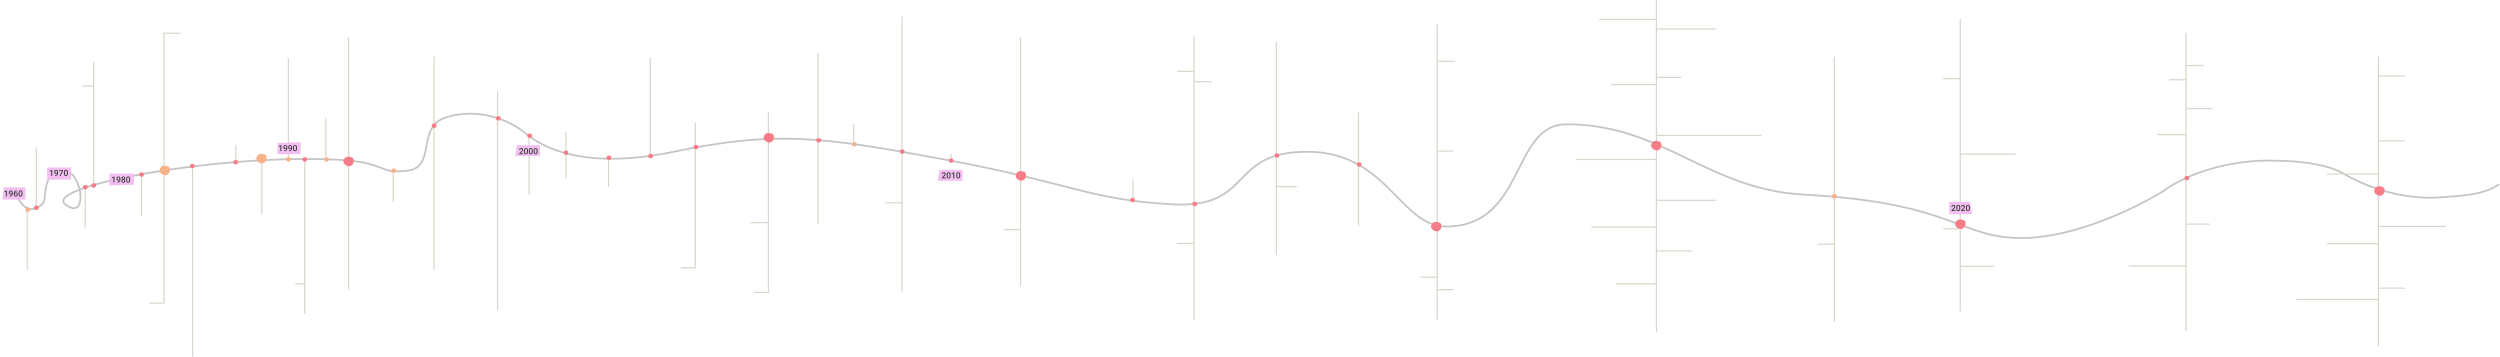 <svg width="4135" height="590" viewBox="0 0 4135 590" fill="none" xmlns="http://www.w3.org/2000/svg">
<path opacity="0.3" d="M4133.5 304.5C4110 323 4064.5 324 4048.5 325.5C4032.5 327 3959.5 335.769 3874 286C3847.2 270.4 3795.5 266.261 3773 266.142C3676.2 260.55 3603 296.929 3578.5 315.817C3538.17 341.135 3435.7 392.145 3348.5 393.636C3239.5 395.5 3236.5 335.573 2985.5 322.06C2822.05 313.259 2751.5 205.565 2590.5 205.565C2499.98 205.565 2523 374.715 2392 374.715C2315.5 374.715 2295 251.046 2162 251.046C2029 251.046 2075.5 345.824 1937.5 337.903C1799.5 329.981 1772 302.77 1564 264.094C1356 225.417 1282.5 216.098 1114 251.046C945.5 285.995 883.022 231.44 867.5 219.078C840 197.177 790.309 177.977 738.5 193.916C686.691 209.854 723.5 276.86 673 282.452C622.5 288.043 641.982 268.163 557 264.094C357.282 254.531 68.5 308.677 108.5 338.5C148.5 368.323 135.5 274.064 100.5 282.452C65.5 290.839 80.5 329.18 69 338.5C39.5 362.407 29.1 321.594 23.5 317.866" stroke="#403F3C" stroke-width="3"/>
<path d="M298 55H271.225V501.407H247" stroke="#D9D7CB" stroke-width="2"/>
<path d="M1150 202.302V442.748H1126" stroke="#D9D7CB" stroke-width="2"/>
<path d="M1271 185.527V483.754H1247" stroke="#D9D7CB" stroke-width="2"/>
<path d="M1353 87.672V370.521" stroke="#D9D7CB" stroke-width="2"/>
<path d="M718 93.729V446.475" stroke="#D9D7CB" stroke-width="2"/>
<path d="M1492 27.095V335.5M1492 483.5V335.5M1492 335.5H1464" stroke="#D9D7CB" stroke-width="2"/>
<path d="M823 151.045V513.111" stroke="#D9D7CB" stroke-width="2"/>
<path d="M318.5 274.199L318.5 590" stroke="#D9D7CB" stroke-width="2"/>
<path d="M45 346.781L45 446.5" stroke="#D9D7CB" stroke-width="2"/>
<line x1="60" y1="244" x2="60" y2="343.719" stroke="#D9D7CB" stroke-width="2"/>
<path d="M433 264.745L433 353.747" stroke="#D9D7CB" stroke-width="2"/>
<path d="M155 102.5L155 142.5M155 306L155 142.5M155 142.5L136 142.5" stroke="#D9D7CB" stroke-width="2"/>
<path d="M141 310L141 376.169" stroke="#D9D7CB" stroke-width="2"/>
<path d="M390 239.581L390 265.21" stroke="#D9D7CB" stroke-width="2"/>
<path d="M234 289L234 323.482L234 357.965" stroke="#D9D7CB" stroke-width="2"/>
<path d="M477 96.06L477 261.016" stroke="#D9D7CB" stroke-width="2"/>
<path d="M539 195.78L539 260.551" stroke="#D9D7CB" stroke-width="2"/>
<path d="M576.5 61.576L576.5 479.559" stroke="#D9D7CB" stroke-width="2"/>
<path d="M504 261.016L504 469.5M504 519L504 469.5M504 469.5L488.5 469.5" stroke="#D9D7CB" stroke-width="2"/>
<path d="M650.5 282.446L650.5 334.174" stroke="#D9D7CB" stroke-width="2"/>
<path d="M1006.5 261.943L1006.5 309.011" stroke="#D9D7CB" stroke-width="2"/>
<path d="M875.072 224.67L875.072 322.52" stroke="#D9D7CB" stroke-width="2"/>
<path d="M1412 205.099L1412 235.853" stroke="#D9D7CB" stroke-width="2"/>
<path d="M936 218.145L936 295" stroke="#D9D7CB" stroke-width="2"/>
<path d="M1075.52 95.128L1075.52 255.424" stroke="#D9D7CB" stroke-width="2"/>
<path d="M1271.5 368.187L1241 368.186" stroke="#D9D7CB" stroke-width="2"/>
<path d="M1688 61.576V379.84M1688 473.036V379.84M1688 379.84H1660" stroke="#D9D7CB" stroke-width="2"/>
<path d="M3034 94V404M3034 532.02V404M3034 404H3006" stroke="#D9D7CB" stroke-width="2"/>
<path d="M1975 60.179V117.96M1975 402.673H1947M1975 402.673V529.419M1975 402.673V135.201M1975 117.96H1947M1975 117.96V135.201M1975 135.201H2004.5" stroke="#D9D7CB" stroke-width="2"/>
<path d="M2377.24 40.608V249.832M2377.24 458.5H2349M2377.24 458.5V101.494M2377.24 458.5V479.094M2377.24 528.487V479.094M2377.24 249.832H2404M2377.24 249.832L2377.24 101.494M2377.24 101.494H2407M2377.24 479.094H2404" stroke="#D9D7CB" stroke-width="2"/>
<path d="M3242.24 31.288V130.076M3242.24 378.5H3214M3242.24 378.5V255M3242.24 378.5V440.418M3242.24 515.44V440.418M3242.24 130.076H3214M3242.24 130.076V255M3242.24 255H3334M3242.24 440.418H3299.5" stroke="#D9D7CB" stroke-width="2"/>
<path d="M2739.74 0V48M2739.74 469.288H2672M2739.74 469.288L2739.74 536.389L2739.74 548.97M2739.74 469.288L2739.74 375.5M2739.74 32H2645M2739.74 32V48M2739.74 32L2739.74 65.986V128M2739.74 128H2781M2739.74 128V139.812M2739.74 263.791H2606M2739.74 263.791V331.358M2739.74 263.791L2739.74 224M2739.74 331.358H2838M2739.74 331.358V375.5M2739.74 375.5H2632M2739.74 375.5V415H2799M2739.74 224H2913M2739.74 224L2739.74 139.812M2739.74 139.812H2664.5M2739.74 48H2838" stroke="#D9D7CB" stroke-width="2"/>
<path d="M3615.74 54.754V108.342M3615.74 440H3521M3615.74 440L3615.74 547.76M3615.74 440L3615.74 498.863V422.767V370.688M3615.74 131.921H3587.5M3615.74 131.921V108.342M3615.74 131.921V179.605M3615.74 179.605H3659.5M3615.74 179.605V222.762M3615.74 370.688H3654.5M3615.74 370.688V222.762M3615.74 222.762H3568M3615.74 108.342H3645.5" stroke="#D9D7CB" stroke-width="2"/>
<path d="M3934 572.56L3934 495.382M3934 125.687H3978M3934 125.687V94M3934 125.687L3934 159.373V232.955M3978 476.568H3934V495.382M3934 403H3849M3934 403L3934 374.519M3934 403L3934 495.382M3934 287.847V232.955M3934 287.847L3934 374.519M3934 287.847H3849M3934 232.955H3978M3934 374.519H4045.5M3934 495.382H3798" stroke="#D9D7CB" stroke-width="2"/>
<path d="M2111 308.683H2145M2111 308.683V422.245M2111 308.683V69.033" stroke="#D9D7CB" stroke-width="2"/>
<path d="M2247 373L2247 186" stroke="#D9D7CB" stroke-width="2"/>
<line y1="-1" x2="31.686" y2="-1" transform="matrix(0.001 1 -1 0.001 1873 296.431)" stroke="#D9D7CB" stroke-width="2"/>
<line x1="1573" y1="254.493" x2="1573" y2="262.88" stroke="#D9D7CB" stroke-width="2"/>
<path d="M6 310H42V330H4L6 310Z" fill="#F3BEF1"/>
<path d="M11.336 315.013V325H9.688V316.968L7.248 317.795V316.435L11.138 315.013H11.336ZM16.121 323.701H16.258C16.887 323.701 17.411 323.619 17.83 323.455C18.254 323.286 18.591 323.054 18.842 322.758C19.092 322.462 19.273 322.113 19.382 321.712C19.491 321.311 19.546 320.876 19.546 320.406V318.69C19.546 318.285 19.503 317.929 19.416 317.624C19.334 317.314 19.215 317.057 19.061 316.852C18.91 316.642 18.735 316.485 18.534 316.38C18.338 316.275 18.126 316.223 17.898 316.223C17.648 316.223 17.422 316.28 17.222 316.394C17.026 316.503 16.859 316.656 16.723 316.852C16.59 317.043 16.488 317.269 16.415 317.528C16.347 317.784 16.312 318.057 16.312 318.349C16.312 318.622 16.344 318.886 16.408 319.142C16.477 319.392 16.577 319.616 16.709 319.812C16.841 320.007 17.008 320.162 17.208 320.276C17.409 320.39 17.643 320.447 17.912 320.447C18.167 320.447 18.402 320.399 18.616 320.304C18.83 320.203 19.017 320.069 19.177 319.9C19.336 319.732 19.462 319.543 19.553 319.333C19.644 319.123 19.694 318.909 19.703 318.69L20.332 318.882C20.332 319.228 20.259 319.57 20.113 319.907C19.972 320.24 19.774 320.545 19.519 320.823C19.268 321.097 18.974 321.315 18.637 321.479C18.304 321.644 17.942 321.726 17.55 321.726C17.076 321.726 16.657 321.637 16.292 321.459C15.932 321.277 15.631 321.031 15.39 320.721C15.153 320.411 14.975 320.055 14.856 319.654C14.738 319.253 14.679 318.832 14.679 318.39C14.679 317.911 14.752 317.462 14.898 317.043C15.043 316.624 15.255 316.255 15.533 315.936C15.811 315.612 16.148 315.361 16.545 315.184C16.946 315.001 17.399 314.91 17.905 314.91C18.443 314.91 18.915 315.015 19.32 315.225C19.726 315.434 20.068 315.724 20.346 316.093C20.624 316.462 20.833 316.89 20.975 317.378C21.116 317.866 21.186 318.39 21.186 318.95V319.531C21.186 320.119 21.134 320.687 21.029 321.233C20.924 321.776 20.754 322.279 20.517 322.744C20.284 323.204 19.977 323.61 19.594 323.961C19.215 324.307 18.751 324.578 18.199 324.774C17.652 324.966 17.01 325.062 16.271 325.062H16.121V323.701ZM27.729 314.985H27.934V316.332H27.817C27.23 316.332 26.721 316.423 26.293 316.605C25.869 316.788 25.52 317.038 25.247 317.357C24.974 317.676 24.769 318.05 24.632 318.479C24.5 318.902 24.434 319.354 24.434 319.832V321.397C24.434 321.794 24.477 322.145 24.564 322.45C24.65 322.751 24.771 323.004 24.926 323.209C25.085 323.41 25.268 323.562 25.473 323.667C25.678 323.772 25.899 323.824 26.136 323.824C26.382 323.824 26.605 323.774 26.806 323.674C27.006 323.569 27.177 323.425 27.318 323.243C27.46 323.061 27.567 322.844 27.64 322.594C27.713 322.343 27.749 322.07 27.749 321.773C27.749 321.491 27.713 321.227 27.64 320.98C27.571 320.73 27.469 320.511 27.332 320.324C27.195 320.133 27.024 319.985 26.819 319.88C26.619 319.771 26.386 319.716 26.122 319.716C25.794 319.716 25.495 319.793 25.227 319.948C24.962 320.103 24.748 320.306 24.584 320.557C24.424 320.803 24.338 321.065 24.324 321.343L23.695 321.138C23.732 320.714 23.825 320.333 23.976 319.996C24.131 319.659 24.333 319.372 24.584 319.135C24.835 318.898 25.124 318.718 25.452 318.595C25.785 318.467 26.149 318.403 26.546 318.403C27.029 318.403 27.448 318.494 27.804 318.677C28.159 318.859 28.453 319.107 28.686 319.422C28.922 319.732 29.098 320.087 29.212 320.488C29.33 320.885 29.39 321.299 29.39 321.732C29.39 322.211 29.317 322.658 29.171 323.072C29.025 323.482 28.811 323.842 28.528 324.152C28.25 324.462 27.911 324.704 27.51 324.877C27.113 325.05 26.662 325.137 26.156 325.137C25.623 325.137 25.147 325.034 24.727 324.829C24.313 324.624 23.96 324.341 23.668 323.981C23.381 323.621 23.162 323.207 23.012 322.737C22.861 322.268 22.786 321.771 22.786 321.247V320.563C22.786 319.807 22.882 319.094 23.073 318.424C23.265 317.749 23.559 317.155 23.955 316.64C24.356 316.125 24.869 315.721 25.493 315.43C26.117 315.133 26.863 314.985 27.729 314.985ZM37.196 319.189V320.816C37.196 321.596 37.119 322.261 36.964 322.812C36.813 323.359 36.595 323.804 36.308 324.146C36.02 324.487 35.676 324.738 35.275 324.897C34.879 325.057 34.435 325.137 33.942 325.137C33.55 325.137 33.186 325.087 32.849 324.986C32.516 324.886 32.215 324.729 31.946 324.515C31.677 324.3 31.447 324.025 31.256 323.688C31.069 323.346 30.923 322.938 30.818 322.464C30.718 321.99 30.668 321.441 30.668 320.816V319.189C30.668 318.406 30.745 317.745 30.9 317.207C31.055 316.665 31.276 316.225 31.564 315.888C31.851 315.546 32.192 315.298 32.589 315.143C32.99 314.988 33.437 314.91 33.929 314.91C34.325 314.91 34.69 314.96 35.023 315.061C35.36 315.156 35.66 315.309 35.925 315.519C36.194 315.728 36.422 316.002 36.608 316.339C36.8 316.672 36.946 317.075 37.046 317.549C37.146 318.018 37.196 318.565 37.196 319.189ZM35.549 321.049V318.943C35.549 318.547 35.526 318.198 35.48 317.897C35.435 317.592 35.367 317.335 35.275 317.125C35.189 316.911 35.079 316.738 34.947 316.605C34.815 316.469 34.665 316.371 34.496 316.312C34.328 316.248 34.138 316.216 33.929 316.216C33.673 316.216 33.446 316.266 33.245 316.366C33.045 316.462 32.876 316.617 32.739 316.831C32.602 317.045 32.498 317.328 32.425 317.679C32.356 318.025 32.322 318.447 32.322 318.943V321.049C32.322 321.45 32.345 321.803 32.391 322.108C32.436 322.414 32.505 322.676 32.596 322.895C32.687 323.109 32.796 323.286 32.924 323.428C33.056 323.564 33.206 323.665 33.375 323.729C33.548 323.792 33.737 323.824 33.942 323.824C34.202 323.824 34.432 323.774 34.633 323.674C34.833 323.574 35.002 323.414 35.139 323.195C35.275 322.972 35.378 322.683 35.446 322.327C35.515 321.972 35.549 321.546 35.549 321.049Z" fill="#3A3A3A"/>
<path d="M78 277H117.5V297H78V277Z" fill="#F3BEF1"/>
<path d="M86.336 281.013V291H84.689V282.968L82.248 283.795V282.435L86.138 281.013H86.336ZM91.121 289.701H91.258C91.887 289.701 92.411 289.619 92.83 289.455C93.254 289.286 93.591 289.054 93.842 288.758C94.092 288.462 94.272 288.113 94.382 287.712C94.491 287.311 94.546 286.876 94.546 286.406V284.69C94.546 284.285 94.503 283.929 94.416 283.624C94.334 283.314 94.216 283.057 94.061 282.852C93.91 282.642 93.735 282.485 93.534 282.38C93.338 282.275 93.126 282.223 92.898 282.223C92.648 282.223 92.422 282.28 92.222 282.394C92.026 282.503 91.859 282.656 91.723 282.852C91.591 283.043 91.488 283.269 91.415 283.528C91.347 283.784 91.312 284.057 91.312 284.349C91.312 284.622 91.344 284.886 91.408 285.142C91.477 285.392 91.577 285.616 91.709 285.812C91.841 286.007 92.007 286.162 92.208 286.276C92.409 286.39 92.643 286.447 92.912 286.447C93.167 286.447 93.402 286.399 93.616 286.304C93.83 286.203 94.017 286.069 94.177 285.9C94.336 285.732 94.462 285.543 94.553 285.333C94.644 285.123 94.694 284.909 94.703 284.69L95.332 284.882C95.332 285.228 95.259 285.57 95.113 285.907C94.972 286.24 94.774 286.545 94.519 286.823C94.268 287.097 93.974 287.315 93.637 287.479C93.304 287.644 92.942 287.726 92.55 287.726C92.076 287.726 91.657 287.637 91.292 287.459C90.932 287.277 90.631 287.031 90.39 286.721C90.153 286.411 89.975 286.055 89.856 285.654C89.738 285.253 89.679 284.832 89.679 284.39C89.679 283.911 89.752 283.462 89.897 283.043C90.043 282.624 90.255 282.255 90.533 281.936C90.811 281.612 91.148 281.361 91.545 281.184C91.946 281.001 92.399 280.91 92.905 280.91C93.443 280.91 93.915 281.015 94.32 281.225C94.726 281.434 95.068 281.724 95.346 282.093C95.624 282.462 95.833 282.89 95.975 283.378C96.116 283.866 96.186 284.39 96.186 284.95V285.531C96.186 286.119 96.134 286.687 96.029 287.233C95.924 287.776 95.754 288.279 95.517 288.744C95.284 289.204 94.977 289.61 94.594 289.961C94.216 290.307 93.751 290.578 93.199 290.774C92.652 290.966 92.01 291.062 91.272 291.062H91.121V289.701ZM104.362 281.047V281.949L100.384 291H98.647L102.619 282.359H97.465V281.047H104.362ZM112.196 285.189V286.816C112.196 287.596 112.119 288.261 111.964 288.812C111.813 289.359 111.595 289.804 111.308 290.146C111.021 290.487 110.676 290.738 110.275 290.897C109.879 291.057 109.435 291.137 108.942 291.137C108.55 291.137 108.186 291.087 107.849 290.986C107.516 290.886 107.215 290.729 106.946 290.515C106.677 290.3 106.447 290.025 106.256 289.688C106.069 289.346 105.923 288.938 105.818 288.464C105.718 287.99 105.668 287.441 105.668 286.816V285.189C105.668 284.406 105.745 283.745 105.9 283.207C106.055 282.665 106.276 282.225 106.563 281.888C106.851 281.546 107.192 281.298 107.589 281.143C107.99 280.988 108.437 280.91 108.929 280.91C109.325 280.91 109.69 280.96 110.022 281.061C110.36 281.156 110.66 281.309 110.925 281.519C111.194 281.728 111.422 282.002 111.608 282.339C111.8 282.672 111.946 283.075 112.046 283.549C112.146 284.018 112.196 284.565 112.196 285.189ZM110.549 287.049V284.943C110.549 284.547 110.526 284.198 110.48 283.897C110.435 283.592 110.367 283.335 110.275 283.125C110.189 282.911 110.079 282.738 109.947 282.605C109.815 282.469 109.665 282.371 109.496 282.312C109.327 282.248 109.138 282.216 108.929 282.216C108.674 282.216 108.446 282.266 108.245 282.366C108.045 282.462 107.876 282.617 107.739 282.831C107.603 283.045 107.498 283.328 107.425 283.679C107.356 284.025 107.322 284.447 107.322 284.943V287.049C107.322 287.45 107.345 287.803 107.391 288.108C107.436 288.414 107.505 288.676 107.596 288.895C107.687 289.109 107.796 289.286 107.924 289.428C108.056 289.564 108.206 289.665 108.375 289.729C108.548 289.792 108.737 289.824 108.942 289.824C109.202 289.824 109.432 289.774 109.633 289.674C109.833 289.574 110.002 289.414 110.139 289.195C110.275 288.972 110.378 288.683 110.446 288.327C110.515 287.972 110.549 287.546 110.549 287.049Z" fill="#3A3A3A"/>
<path d="M181 287H221.5V305.5L181 307V287Z" fill="#F3BEF1"/>
<path d="M189.336 292.013V302H187.688V293.968L185.248 294.795V293.435L189.138 292.013H189.336ZM194.121 300.701H194.258C194.887 300.701 195.411 300.619 195.83 300.455C196.254 300.286 196.591 300.054 196.842 299.758C197.092 299.462 197.272 299.113 197.382 298.712C197.491 298.311 197.546 297.876 197.546 297.406V295.69C197.546 295.285 197.503 294.929 197.416 294.624C197.334 294.314 197.215 294.057 197.061 293.852C196.91 293.642 196.735 293.485 196.534 293.38C196.338 293.275 196.126 293.223 195.898 293.223C195.648 293.223 195.422 293.28 195.222 293.394C195.026 293.503 194.859 293.656 194.723 293.852C194.59 294.043 194.488 294.269 194.415 294.528C194.347 294.784 194.312 295.057 194.312 295.349C194.312 295.622 194.344 295.886 194.408 296.142C194.477 296.392 194.577 296.616 194.709 296.812C194.841 297.007 195.007 297.162 195.208 297.276C195.409 297.39 195.643 297.447 195.912 297.447C196.167 297.447 196.402 297.399 196.616 297.304C196.83 297.203 197.017 297.069 197.177 296.9C197.336 296.732 197.462 296.543 197.553 296.333C197.644 296.123 197.694 295.909 197.703 295.69L198.332 295.882C198.332 296.228 198.259 296.57 198.113 296.907C197.972 297.24 197.774 297.545 197.519 297.823C197.268 298.097 196.974 298.315 196.637 298.479C196.304 298.644 195.942 298.726 195.55 298.726C195.076 298.726 194.657 298.637 194.292 298.459C193.932 298.277 193.631 298.031 193.39 297.721C193.153 297.411 192.975 297.055 192.856 296.654C192.738 296.253 192.679 295.832 192.679 295.39C192.679 294.911 192.752 294.462 192.897 294.043C193.043 293.624 193.255 293.255 193.533 292.936C193.811 292.612 194.148 292.361 194.545 292.184C194.946 292.001 195.399 291.91 195.905 291.91C196.443 291.91 196.915 292.015 197.32 292.225C197.726 292.434 198.068 292.724 198.346 293.093C198.624 293.462 198.833 293.89 198.975 294.378C199.116 294.866 199.187 295.39 199.187 295.95V296.531C199.187 297.119 199.134 297.687 199.029 298.233C198.924 298.776 198.754 299.279 198.517 299.744C198.284 300.204 197.977 300.61 197.594 300.961C197.215 301.307 196.751 301.578 196.199 301.774C195.652 301.966 195.01 302.062 194.271 302.062H194.121V300.701ZM207.26 299.286C207.26 299.906 207.116 300.428 206.829 300.852C206.542 301.275 206.15 301.597 205.653 301.815C205.161 302.03 204.605 302.137 203.985 302.137C203.366 302.137 202.807 302.03 202.311 301.815C201.814 301.597 201.422 301.275 201.135 300.852C200.848 300.428 200.704 299.906 200.704 299.286C200.704 298.876 200.784 298.505 200.943 298.172C201.103 297.835 201.328 297.545 201.62 297.304C201.916 297.058 202.263 296.868 202.659 296.736C203.06 296.604 203.498 296.538 203.972 296.538C204.601 296.538 205.163 296.654 205.66 296.887C206.157 297.119 206.547 297.44 206.829 297.851C207.116 298.261 207.26 298.739 207.26 299.286ZM205.605 299.204C205.605 298.871 205.537 298.58 205.4 298.329C205.264 298.078 205.072 297.885 204.826 297.748C204.58 297.611 204.295 297.543 203.972 297.543C203.644 297.543 203.359 297.611 203.117 297.748C202.876 297.885 202.687 298.078 202.55 298.329C202.418 298.58 202.352 298.871 202.352 299.204C202.352 299.541 202.418 299.833 202.55 300.079C202.682 300.321 202.871 300.505 203.117 300.633C203.363 300.76 203.653 300.824 203.985 300.824C204.318 300.824 204.605 300.76 204.847 300.633C205.088 300.505 205.275 300.321 205.407 300.079C205.539 299.833 205.605 299.541 205.605 299.204ZM207.034 294.665C207.034 295.162 206.902 295.604 206.638 295.991C206.378 296.379 206.018 296.684 205.558 296.907C205.097 297.126 204.573 297.235 203.985 297.235C203.393 297.235 202.864 297.126 202.399 296.907C201.939 296.684 201.577 296.379 201.312 295.991C201.053 295.604 200.923 295.162 200.923 294.665C200.923 294.073 201.053 293.574 201.312 293.168C201.577 292.758 201.939 292.446 202.399 292.231C202.86 292.017 203.386 291.91 203.979 291.91C204.571 291.91 205.097 292.017 205.558 292.231C206.018 292.446 206.378 292.758 206.638 293.168C206.902 293.574 207.034 294.073 207.034 294.665ZM205.387 294.72C205.387 294.424 205.327 294.164 205.209 293.94C205.095 293.713 204.933 293.535 204.724 293.407C204.514 293.28 204.266 293.216 203.979 293.216C203.691 293.216 203.443 293.277 203.233 293.4C203.024 293.523 202.862 293.697 202.748 293.92C202.634 294.143 202.577 294.41 202.577 294.72C202.577 295.025 202.634 295.292 202.748 295.52C202.862 295.743 203.024 295.918 203.233 296.046C203.448 296.174 203.698 296.237 203.985 296.237C204.272 296.237 204.521 296.174 204.73 296.046C204.94 295.918 205.102 295.743 205.216 295.52C205.33 295.292 205.387 295.025 205.387 294.72ZM215.196 296.189V297.816C215.196 298.596 215.119 299.261 214.964 299.812C214.813 300.359 214.595 300.804 214.308 301.146C214.021 301.487 213.676 301.738 213.275 301.897C212.879 302.057 212.435 302.137 211.942 302.137C211.55 302.137 211.186 302.087 210.849 301.986C210.516 301.886 210.215 301.729 209.946 301.515C209.677 301.3 209.447 301.025 209.256 300.688C209.069 300.346 208.923 299.938 208.818 299.464C208.718 298.99 208.668 298.441 208.668 297.816V296.189C208.668 295.406 208.745 294.745 208.9 294.207C209.055 293.665 209.276 293.225 209.563 292.888C209.851 292.546 210.192 292.298 210.589 292.143C210.99 291.988 211.437 291.91 211.929 291.91C212.325 291.91 212.69 291.96 213.022 292.061C213.36 292.156 213.66 292.309 213.925 292.519C214.194 292.728 214.422 293.002 214.608 293.339C214.8 293.672 214.946 294.075 215.046 294.549C215.146 295.018 215.196 295.565 215.196 296.189ZM213.549 298.049V295.943C213.549 295.547 213.526 295.198 213.48 294.897C213.435 294.592 213.367 294.335 213.275 294.125C213.189 293.911 213.079 293.738 212.947 293.605C212.815 293.469 212.665 293.371 212.496 293.312C212.327 293.248 212.138 293.216 211.929 293.216C211.674 293.216 211.446 293.266 211.245 293.366C211.045 293.462 210.876 293.617 210.739 293.831C210.603 294.045 210.498 294.328 210.425 294.679C210.356 295.025 210.322 295.447 210.322 295.943V298.049C210.322 298.45 210.345 298.803 210.391 299.108C210.436 299.414 210.505 299.676 210.596 299.895C210.687 300.109 210.796 300.286 210.924 300.428C211.056 300.564 211.206 300.665 211.375 300.729C211.548 300.792 211.737 300.824 211.942 300.824C212.202 300.824 212.432 300.774 212.633 300.674C212.833 300.574 213.002 300.414 213.139 300.195C213.275 299.972 213.378 299.683 213.446 299.327C213.515 298.972 213.549 298.546 213.549 298.049Z" fill="#3A3A3A"/>
<path d="M459 236.539L497.5 235.039L497 255.039H459V236.539Z" fill="#F3BEF1"/>
<path d="M465.336 240.013V250H463.688V241.968L461.248 242.795V241.435L465.138 240.013H465.336ZM470.121 248.701H470.258C470.887 248.701 471.411 248.619 471.83 248.455C472.254 248.286 472.591 248.054 472.842 247.758C473.092 247.462 473.272 247.113 473.382 246.712C473.491 246.311 473.546 245.876 473.546 245.406V243.69C473.546 243.285 473.503 242.929 473.416 242.624C473.334 242.314 473.215 242.057 473.061 241.852C472.91 241.642 472.735 241.485 472.534 241.38C472.338 241.275 472.126 241.223 471.898 241.223C471.648 241.223 471.422 241.28 471.222 241.394C471.026 241.503 470.859 241.656 470.723 241.852C470.59 242.043 470.488 242.269 470.415 242.528C470.347 242.784 470.312 243.057 470.312 243.349C470.312 243.622 470.344 243.886 470.408 244.142C470.477 244.392 470.577 244.616 470.709 244.812C470.841 245.007 471.007 245.162 471.208 245.276C471.409 245.39 471.643 245.447 471.912 245.447C472.167 245.447 472.402 245.399 472.616 245.304C472.83 245.203 473.017 245.069 473.177 244.9C473.336 244.732 473.462 244.543 473.553 244.333C473.644 244.123 473.694 243.909 473.703 243.69L474.332 243.882C474.332 244.228 474.259 244.57 474.113 244.907C473.972 245.24 473.774 245.545 473.519 245.823C473.268 246.097 472.974 246.315 472.637 246.479C472.304 246.644 471.942 246.726 471.55 246.726C471.076 246.726 470.657 246.637 470.292 246.459C469.932 246.277 469.631 246.031 469.39 245.721C469.153 245.411 468.975 245.055 468.856 244.654C468.738 244.253 468.679 243.832 468.679 243.39C468.679 242.911 468.752 242.462 468.897 242.043C469.043 241.624 469.255 241.255 469.533 240.936C469.811 240.612 470.148 240.361 470.545 240.184C470.946 240.001 471.399 239.91 471.905 239.91C472.443 239.91 472.915 240.015 473.32 240.225C473.726 240.434 474.068 240.724 474.346 241.093C474.624 241.462 474.833 241.89 474.975 242.378C475.116 242.866 475.187 243.39 475.187 243.95V244.531C475.187 245.119 475.134 245.687 475.029 246.233C474.924 246.776 474.754 247.279 474.517 247.744C474.284 248.204 473.977 248.61 473.594 248.961C473.215 249.307 472.751 249.578 472.199 249.774C471.652 249.966 471.01 250.062 470.271 250.062H470.121V248.701ZM478.078 248.701H478.215C478.844 248.701 479.368 248.619 479.787 248.455C480.211 248.286 480.548 248.054 480.799 247.758C481.049 247.462 481.229 247.113 481.339 246.712C481.448 246.311 481.503 245.876 481.503 245.406V243.69C481.503 243.285 481.46 242.929 481.373 242.624C481.291 242.314 481.173 242.057 481.018 241.852C480.867 241.642 480.692 241.485 480.491 241.38C480.295 241.275 480.083 241.223 479.855 241.223C479.605 241.223 479.379 241.28 479.179 241.394C478.983 241.503 478.816 241.656 478.68 241.852C478.548 242.043 478.445 242.269 478.372 242.528C478.304 242.784 478.27 243.057 478.27 243.349C478.27 243.622 478.301 243.886 478.365 244.142C478.434 244.392 478.534 244.616 478.666 244.812C478.798 245.007 478.965 245.162 479.165 245.276C479.366 245.39 479.6 245.447 479.869 245.447C480.124 245.447 480.359 245.399 480.573 245.304C480.787 245.203 480.974 245.069 481.134 244.9C481.293 244.732 481.419 244.543 481.51 244.333C481.601 244.123 481.651 243.909 481.66 243.69L482.289 243.882C482.289 244.228 482.216 244.57 482.07 244.907C481.929 245.24 481.731 245.545 481.476 245.823C481.225 246.097 480.931 246.315 480.594 246.479C480.261 246.644 479.899 246.726 479.507 246.726C479.033 246.726 478.614 246.637 478.249 246.459C477.889 246.277 477.588 246.031 477.347 245.721C477.11 245.411 476.932 245.055 476.813 244.654C476.695 244.253 476.636 243.832 476.636 243.39C476.636 242.911 476.709 242.462 476.854 242.043C477 241.624 477.212 241.255 477.49 240.936C477.768 240.612 478.105 240.361 478.502 240.184C478.903 240.001 479.356 239.91 479.862 239.91C480.4 239.91 480.872 240.015 481.277 240.225C481.683 240.434 482.025 240.724 482.303 241.093C482.581 241.462 482.79 241.89 482.932 242.378C483.073 242.866 483.144 243.39 483.144 243.95V244.531C483.144 245.119 483.091 245.687 482.986 246.233C482.882 246.776 482.711 247.279 482.474 247.744C482.241 248.204 481.934 248.61 481.551 248.961C481.173 249.307 480.708 249.578 480.156 249.774C479.609 249.966 478.967 250.062 478.229 250.062H478.078V248.701ZM491.196 244.189V245.816C491.196 246.596 491.119 247.261 490.964 247.812C490.813 248.359 490.595 248.804 490.308 249.146C490.021 249.487 489.676 249.738 489.275 249.897C488.879 250.057 488.435 250.137 487.942 250.137C487.55 250.137 487.186 250.087 486.849 249.986C486.516 249.886 486.215 249.729 485.946 249.515C485.677 249.3 485.447 249.025 485.256 248.688C485.069 248.346 484.923 247.938 484.818 247.464C484.718 246.99 484.668 246.441 484.668 245.816V244.189C484.668 243.406 484.745 242.745 484.9 242.207C485.055 241.665 485.276 241.225 485.563 240.888C485.851 240.546 486.192 240.298 486.589 240.143C486.99 239.988 487.437 239.91 487.929 239.91C488.325 239.91 488.69 239.96 489.022 240.061C489.36 240.156 489.66 240.309 489.925 240.519C490.194 240.728 490.422 241.002 490.608 241.339C490.8 241.672 490.946 242.075 491.046 242.549C491.146 243.018 491.196 243.565 491.196 244.189ZM489.549 246.049V243.943C489.549 243.547 489.526 243.198 489.48 242.897C489.435 242.592 489.367 242.335 489.275 242.125C489.189 241.911 489.079 241.738 488.947 241.605C488.815 241.469 488.665 241.371 488.496 241.312C488.327 241.248 488.138 241.216 487.929 241.216C487.674 241.216 487.446 241.266 487.245 241.366C487.045 241.462 486.876 241.617 486.739 241.831C486.603 242.045 486.498 242.328 486.425 242.679C486.356 243.025 486.322 243.447 486.322 243.943V246.049C486.322 246.45 486.345 246.803 486.391 247.108C486.436 247.414 486.505 247.676 486.596 247.895C486.687 248.109 486.796 248.286 486.924 248.428C487.056 248.564 487.206 248.665 487.375 248.729C487.548 248.792 487.737 248.824 487.942 248.824C488.202 248.824 488.432 248.774 488.633 248.674C488.833 248.574 489.002 248.414 489.139 248.195C489.275 247.972 489.378 247.683 489.446 247.327C489.515 246.972 489.549 246.546 489.549 246.049Z" fill="#3A3A3A"/>
<path d="M855 240H893V258H852L855 240Z" fill="#F3BEF1"/>
<path d="M865.51 253.688V255H858.838V253.872L862.078 250.338C862.434 249.937 862.714 249.59 862.919 249.299C863.124 249.007 863.268 248.745 863.35 248.513C863.436 248.276 863.479 248.046 863.479 247.822C863.479 247.508 863.42 247.232 863.302 246.995C863.188 246.754 863.019 246.564 862.796 246.428C862.573 246.286 862.301 246.216 861.982 246.216C861.613 246.216 861.303 246.296 861.053 246.455C860.802 246.615 860.613 246.836 860.485 247.118C860.358 247.396 860.294 247.715 860.294 248.075H858.646C858.646 247.496 858.779 246.968 859.043 246.489C859.307 246.006 859.69 245.623 860.191 245.341C860.693 245.054 861.297 244.91 862.003 244.91C862.668 244.91 863.233 245.022 863.698 245.245C864.163 245.468 864.516 245.785 864.758 246.195C865.004 246.605 865.127 247.091 865.127 247.651C865.127 247.961 865.077 248.269 864.977 248.574C864.876 248.88 864.733 249.185 864.546 249.49C864.364 249.791 864.147 250.094 863.896 250.399C863.646 250.7 863.37 251.006 863.069 251.315L860.916 253.688H865.51ZM873.282 249.189V250.816C873.282 251.596 873.205 252.261 873.05 252.812C872.899 253.359 872.681 253.804 872.394 254.146C872.106 254.487 871.762 254.738 871.361 254.897C870.965 255.057 870.521 255.137 870.028 255.137C869.636 255.137 869.272 255.087 868.935 254.986C868.602 254.886 868.301 254.729 868.032 254.515C867.763 254.3 867.533 254.025 867.342 253.688C867.155 253.346 867.009 252.938 866.904 252.464C866.804 251.99 866.754 251.441 866.754 250.816V249.189C866.754 248.406 866.831 247.745 866.986 247.207C867.141 246.665 867.362 246.225 867.649 245.888C867.937 245.546 868.278 245.298 868.675 245.143C869.076 244.988 869.522 244.91 870.015 244.91C870.411 244.91 870.776 244.96 871.108 245.061C871.446 245.156 871.746 245.309 872.011 245.519C872.28 245.728 872.507 246.002 872.694 246.339C872.886 246.672 873.032 247.075 873.132 247.549C873.232 248.018 873.282 248.565 873.282 249.189ZM871.635 251.049V248.943C871.635 248.547 871.612 248.198 871.566 247.897C871.521 247.592 871.452 247.335 871.361 247.125C871.275 246.911 871.165 246.738 871.033 246.605C870.901 246.469 870.751 246.371 870.582 246.312C870.413 246.248 870.224 246.216 870.015 246.216C869.759 246.216 869.532 246.266 869.331 246.366C869.131 246.462 868.962 246.617 868.825 246.831C868.688 247.045 868.584 247.328 868.511 247.679C868.442 248.025 868.408 248.447 868.408 248.943V251.049C868.408 251.45 868.431 251.803 868.477 252.108C868.522 252.414 868.59 252.676 868.682 252.895C868.773 253.109 868.882 253.286 869.01 253.428C869.142 253.564 869.292 253.665 869.461 253.729C869.634 253.792 869.823 253.824 870.028 253.824C870.288 253.824 870.518 253.774 870.719 253.674C870.919 253.574 871.088 253.414 871.225 253.195C871.361 252.972 871.464 252.683 871.532 252.327C871.601 251.972 871.635 251.546 871.635 251.049ZM881.239 249.189V250.816C881.239 251.596 881.162 252.261 881.007 252.812C880.856 253.359 880.638 253.804 880.351 254.146C880.063 254.487 879.719 254.738 879.318 254.897C878.922 255.057 878.478 255.137 877.985 255.137C877.593 255.137 877.229 255.087 876.892 254.986C876.559 254.886 876.258 254.729 875.989 254.515C875.72 254.3 875.49 254.025 875.299 253.688C875.112 253.346 874.966 252.938 874.861 252.464C874.761 251.99 874.711 251.441 874.711 250.816V249.189C874.711 248.406 874.788 247.745 874.943 247.207C875.098 246.665 875.319 246.225 875.606 245.888C875.894 245.546 876.235 245.298 876.632 245.143C877.033 244.988 877.479 244.91 877.972 244.91C878.368 244.91 878.733 244.96 879.065 245.061C879.403 245.156 879.703 245.309 879.968 245.519C880.237 245.728 880.465 246.002 880.651 246.339C880.843 246.672 880.989 247.075 881.089 247.549C881.189 248.018 881.239 248.565 881.239 249.189ZM879.592 251.049V248.943C879.592 248.547 879.569 248.198 879.523 247.897C879.478 247.592 879.41 247.335 879.318 247.125C879.232 246.911 879.122 246.738 878.99 246.605C878.858 246.469 878.708 246.371 878.539 246.312C878.37 246.248 878.181 246.216 877.972 246.216C877.716 246.216 877.489 246.266 877.288 246.366C877.088 246.462 876.919 246.617 876.782 246.831C876.646 247.045 876.541 247.328 876.468 247.679C876.399 248.025 876.365 248.447 876.365 248.943V251.049C876.365 251.45 876.388 251.803 876.434 252.108C876.479 252.414 876.548 252.676 876.639 252.895C876.73 253.109 876.839 253.286 876.967 253.428C877.099 253.564 877.249 253.665 877.418 253.729C877.591 253.792 877.78 253.824 877.985 253.824C878.245 253.824 878.475 253.774 878.676 253.674C878.876 253.574 879.045 253.414 879.182 253.195C879.318 252.972 879.421 252.683 879.489 252.327C879.558 251.972 879.592 251.546 879.592 251.049ZM889.196 249.189V250.816C889.196 251.596 889.119 252.261 888.964 252.812C888.813 253.359 888.595 253.804 888.308 254.146C888.021 254.487 887.676 254.738 887.275 254.897C886.879 255.057 886.435 255.137 885.942 255.137C885.55 255.137 885.186 255.087 884.849 254.986C884.516 254.886 884.215 254.729 883.946 254.515C883.677 254.3 883.447 254.025 883.256 253.688C883.069 253.346 882.923 252.938 882.818 252.464C882.718 251.99 882.668 251.441 882.668 250.816V249.189C882.668 248.406 882.745 247.745 882.9 247.207C883.055 246.665 883.276 246.225 883.563 245.888C883.851 245.546 884.192 245.298 884.589 245.143C884.99 244.988 885.437 244.91 885.929 244.91C886.325 244.91 886.69 244.96 887.022 245.061C887.36 245.156 887.66 245.309 887.925 245.519C888.194 245.728 888.422 246.002 888.608 246.339C888.8 246.672 888.946 247.075 889.046 247.549C889.146 248.018 889.196 248.565 889.196 249.189ZM887.549 251.049V248.943C887.549 248.547 887.526 248.198 887.48 247.897C887.435 247.592 887.367 247.335 887.275 247.125C887.189 246.911 887.079 246.738 886.947 246.605C886.815 246.469 886.665 246.371 886.496 246.312C886.327 246.248 886.138 246.216 885.929 246.216C885.674 246.216 885.446 246.266 885.245 246.366C885.045 246.462 884.876 246.617 884.739 246.831C884.603 247.045 884.498 247.328 884.425 247.679C884.356 248.025 884.322 248.447 884.322 248.943V251.049C884.322 251.45 884.345 251.803 884.391 252.108C884.436 252.414 884.505 252.676 884.596 252.895C884.687 253.109 884.796 253.286 884.924 253.428C885.056 253.564 885.206 253.665 885.375 253.729C885.548 253.792 885.737 253.824 885.942 253.824C886.202 253.824 886.432 253.774 886.633 253.674C886.833 253.574 887.002 253.414 887.139 253.195C887.275 252.972 887.378 252.683 887.446 252.327C887.515 251.972 887.549 251.546 887.549 251.049Z" fill="#3A3A3A"/>
<path d="M1554 281H1592V299H1551L1554 281Z" fill="#F3BEF1"/>
<path d="M1564.51 293.688V295H1557.84V293.872L1561.08 290.338C1561.43 289.937 1561.71 289.59 1561.92 289.299C1562.12 289.007 1562.27 288.745 1562.35 288.513C1562.44 288.276 1562.48 288.046 1562.48 287.822C1562.48 287.508 1562.42 287.232 1562.3 286.995C1562.19 286.754 1562.02 286.564 1561.8 286.428C1561.57 286.286 1561.3 286.216 1560.98 286.216C1560.61 286.216 1560.3 286.296 1560.05 286.455C1559.8 286.615 1559.61 286.836 1559.49 287.118C1559.36 287.396 1559.29 287.715 1559.29 288.075H1557.65C1557.65 287.496 1557.78 286.968 1558.04 286.489C1558.31 286.006 1558.69 285.623 1559.19 285.341C1559.69 285.054 1560.3 284.91 1561 284.91C1561.67 284.91 1562.23 285.022 1562.7 285.245C1563.16 285.468 1563.52 285.785 1563.76 286.195C1564 286.605 1564.13 287.091 1564.13 287.651C1564.13 287.961 1564.08 288.269 1563.98 288.574C1563.88 288.88 1563.73 289.185 1563.55 289.49C1563.36 289.791 1563.15 290.094 1562.9 290.399C1562.65 290.7 1562.37 291.006 1562.07 291.315L1559.92 293.688H1564.51ZM1572.28 289.189V290.816C1572.28 291.596 1572.2 292.261 1572.05 292.812C1571.9 293.359 1571.68 293.804 1571.39 294.146C1571.11 294.487 1570.76 294.738 1570.36 294.897C1569.96 295.057 1569.52 295.137 1569.03 295.137C1568.64 295.137 1568.27 295.087 1567.93 294.986C1567.6 294.886 1567.3 294.729 1567.03 294.515C1566.76 294.3 1566.53 294.025 1566.34 293.688C1566.15 293.346 1566.01 292.938 1565.9 292.464C1565.8 291.99 1565.75 291.441 1565.75 290.816V289.189C1565.75 288.406 1565.83 287.745 1565.99 287.207C1566.14 286.665 1566.36 286.225 1566.65 285.888C1566.94 285.546 1567.28 285.298 1567.67 285.143C1568.08 284.988 1568.52 284.91 1569.01 284.91C1569.41 284.91 1569.78 284.96 1570.11 285.061C1570.45 285.156 1570.75 285.309 1571.01 285.519C1571.28 285.728 1571.51 286.002 1571.69 286.339C1571.89 286.672 1572.03 287.075 1572.13 287.549C1572.23 288.018 1572.28 288.565 1572.28 289.189ZM1570.63 291.049V288.943C1570.63 288.547 1570.61 288.198 1570.57 287.897C1570.52 287.592 1570.45 287.335 1570.36 287.125C1570.27 286.911 1570.17 286.738 1570.03 286.605C1569.9 286.469 1569.75 286.371 1569.58 286.312C1569.41 286.248 1569.22 286.216 1569.01 286.216C1568.76 286.216 1568.53 286.266 1568.33 286.366C1568.13 286.462 1567.96 286.617 1567.83 286.831C1567.69 287.045 1567.58 287.328 1567.51 287.679C1567.44 288.025 1567.41 288.447 1567.41 288.943V291.049C1567.41 291.45 1567.43 291.803 1567.48 292.108C1567.52 292.414 1567.59 292.676 1567.68 292.895C1567.77 293.109 1567.88 293.286 1568.01 293.428C1568.14 293.564 1568.29 293.665 1568.46 293.729C1568.63 293.792 1568.82 293.824 1569.03 293.824C1569.29 293.824 1569.52 293.774 1569.72 293.674C1569.92 293.574 1570.09 293.414 1570.22 293.195C1570.36 292.972 1570.46 292.683 1570.53 292.327C1570.6 291.972 1570.63 291.546 1570.63 291.049ZM1578.25 285.013V295H1576.6V286.968L1574.16 287.795V286.435L1578.05 285.013H1578.25ZM1588.2 289.189V290.816C1588.2 291.596 1588.12 292.261 1587.96 292.812C1587.81 293.359 1587.59 293.804 1587.31 294.146C1587.02 294.487 1586.68 294.738 1586.28 294.897C1585.88 295.057 1585.43 295.137 1584.94 295.137C1584.55 295.137 1584.19 295.087 1583.85 294.986C1583.52 294.886 1583.22 294.729 1582.95 294.515C1582.68 294.3 1582.45 294.025 1582.26 293.688C1582.07 293.346 1581.92 292.938 1581.82 292.464C1581.72 291.99 1581.67 291.441 1581.67 290.816V289.189C1581.67 288.406 1581.75 287.745 1581.9 287.207C1582.06 286.665 1582.28 286.225 1582.56 285.888C1582.85 285.546 1583.19 285.298 1583.59 285.143C1583.99 284.988 1584.44 284.91 1584.93 284.91C1585.33 284.91 1585.69 284.96 1586.02 285.061C1586.36 285.156 1586.66 285.309 1586.92 285.519C1587.19 285.728 1587.42 286.002 1587.61 286.339C1587.8 286.672 1587.95 287.075 1588.05 287.549C1588.15 288.018 1588.2 288.565 1588.2 289.189ZM1586.55 291.049V288.943C1586.55 288.547 1586.53 288.198 1586.48 287.897C1586.43 287.592 1586.37 287.335 1586.28 287.125C1586.19 286.911 1586.08 286.738 1585.95 286.605C1585.82 286.469 1585.66 286.371 1585.5 286.312C1585.33 286.248 1585.14 286.216 1584.93 286.216C1584.67 286.216 1584.45 286.266 1584.25 286.366C1584.04 286.462 1583.88 286.617 1583.74 286.831C1583.6 287.045 1583.5 287.328 1583.42 287.679C1583.36 288.025 1583.32 288.447 1583.32 288.943V291.049C1583.32 291.45 1583.35 291.803 1583.39 292.108C1583.44 292.414 1583.5 292.676 1583.6 292.895C1583.69 293.109 1583.8 293.286 1583.92 293.428C1584.06 293.564 1584.21 293.665 1584.38 293.729C1584.55 293.792 1584.74 293.824 1584.94 293.824C1585.2 293.824 1585.43 293.774 1585.63 293.674C1585.83 293.574 1586 293.414 1586.14 293.195C1586.28 292.972 1586.38 292.683 1586.45 292.327C1586.51 291.972 1586.55 291.546 1586.55 291.049Z" fill="#3A3A3A"/>
<path d="M3224 334H3258.5L3262 354H3224V334Z" fill="#F3BEF1"/>
<path d="M3234.51 347.688V349H3227.84V347.872L3231.08 344.338C3231.43 343.937 3231.71 343.59 3231.92 343.299C3232.12 343.007 3232.27 342.745 3232.35 342.513C3232.44 342.276 3232.48 342.046 3232.48 341.822C3232.48 341.508 3232.42 341.232 3232.3 340.995C3232.19 340.754 3232.02 340.564 3231.8 340.428C3231.57 340.286 3231.3 340.216 3230.98 340.216C3230.61 340.216 3230.3 340.296 3230.05 340.455C3229.8 340.615 3229.61 340.836 3229.49 341.118C3229.36 341.396 3229.29 341.715 3229.29 342.075H3227.65C3227.65 341.496 3227.78 340.968 3228.04 340.489C3228.31 340.006 3228.69 339.623 3229.19 339.341C3229.69 339.054 3230.3 338.91 3231 338.91C3231.67 338.91 3232.23 339.022 3232.7 339.245C3233.16 339.468 3233.52 339.785 3233.76 340.195C3234 340.605 3234.13 341.091 3234.13 341.651C3234.13 341.961 3234.08 342.269 3233.98 342.574C3233.88 342.88 3233.73 343.185 3233.55 343.49C3233.36 343.791 3233.15 344.094 3232.9 344.399C3232.65 344.7 3232.37 345.006 3232.07 345.315L3229.92 347.688H3234.51ZM3242.28 343.189V344.816C3242.28 345.596 3242.2 346.261 3242.05 346.812C3241.9 347.359 3241.68 347.804 3241.39 348.146C3241.11 348.487 3240.76 348.738 3240.36 348.897C3239.96 349.057 3239.52 349.137 3239.03 349.137C3238.64 349.137 3238.27 349.087 3237.93 348.986C3237.6 348.886 3237.3 348.729 3237.03 348.515C3236.76 348.3 3236.53 348.025 3236.34 347.688C3236.15 347.346 3236.01 346.938 3235.9 346.464C3235.8 345.99 3235.75 345.441 3235.75 344.816V343.189C3235.75 342.406 3235.83 341.745 3235.99 341.207C3236.14 340.665 3236.36 340.225 3236.65 339.888C3236.94 339.546 3237.28 339.298 3237.67 339.143C3238.08 338.988 3238.52 338.91 3239.01 338.91C3239.41 338.91 3239.78 338.96 3240.11 339.061C3240.45 339.156 3240.75 339.309 3241.01 339.519C3241.28 339.728 3241.51 340.002 3241.69 340.339C3241.89 340.672 3242.03 341.075 3242.13 341.549C3242.23 342.018 3242.28 342.565 3242.28 343.189ZM3240.63 345.049V342.943C3240.63 342.547 3240.61 342.198 3240.57 341.897C3240.52 341.592 3240.45 341.335 3240.36 341.125C3240.27 340.911 3240.17 340.738 3240.03 340.605C3239.9 340.469 3239.75 340.371 3239.58 340.312C3239.41 340.248 3239.22 340.216 3239.01 340.216C3238.76 340.216 3238.53 340.266 3238.33 340.366C3238.13 340.462 3237.96 340.617 3237.83 340.831C3237.69 341.045 3237.58 341.328 3237.51 341.679C3237.44 342.025 3237.41 342.447 3237.41 342.943V345.049C3237.41 345.45 3237.43 345.803 3237.48 346.108C3237.52 346.414 3237.59 346.676 3237.68 346.895C3237.77 347.109 3237.88 347.286 3238.01 347.428C3238.14 347.564 3238.29 347.665 3238.46 347.729C3238.63 347.792 3238.82 347.824 3239.03 347.824C3239.29 347.824 3239.52 347.774 3239.72 347.674C3239.92 347.574 3240.09 347.414 3240.22 347.195C3240.36 346.972 3240.46 346.683 3240.53 346.327C3240.6 345.972 3240.63 345.546 3240.63 345.049ZM3250.42 347.688V349H3243.75V347.872L3246.99 344.338C3247.35 343.937 3247.63 343.59 3247.83 343.299C3248.04 343.007 3248.18 342.745 3248.26 342.513C3248.35 342.276 3248.39 342.046 3248.39 341.822C3248.39 341.508 3248.33 341.232 3248.22 340.995C3248.1 340.754 3247.93 340.564 3247.71 340.428C3247.49 340.286 3247.22 340.216 3246.9 340.216C3246.53 340.216 3246.22 340.296 3245.97 340.455C3245.72 340.615 3245.53 340.836 3245.4 341.118C3245.27 341.396 3245.21 341.715 3245.21 342.075H3243.56C3243.56 341.496 3243.69 340.968 3243.96 340.489C3244.22 340.006 3244.6 339.623 3245.11 339.341C3245.61 339.054 3246.21 338.91 3246.92 338.91C3247.58 338.91 3248.15 339.022 3248.61 339.245C3249.08 339.468 3249.43 339.785 3249.67 340.195C3249.92 340.605 3250.04 341.091 3250.04 341.651C3250.04 341.961 3249.99 342.269 3249.89 342.574C3249.79 342.88 3249.65 343.185 3249.46 343.49C3249.28 343.791 3249.06 344.094 3248.81 344.399C3248.56 344.7 3248.28 345.006 3247.98 345.315L3245.83 347.688H3250.42ZM3258.2 343.189V344.816C3258.2 345.596 3258.12 346.261 3257.96 346.812C3257.81 347.359 3257.59 347.804 3257.31 348.146C3257.02 348.487 3256.68 348.738 3256.28 348.897C3255.88 349.057 3255.43 349.137 3254.94 349.137C3254.55 349.137 3254.19 349.087 3253.85 348.986C3253.52 348.886 3253.22 348.729 3252.95 348.515C3252.68 348.3 3252.45 348.025 3252.26 347.688C3252.07 347.346 3251.92 346.938 3251.82 346.464C3251.72 345.99 3251.67 345.441 3251.67 344.816V343.189C3251.67 342.406 3251.75 341.745 3251.9 341.207C3252.06 340.665 3252.28 340.225 3252.56 339.888C3252.85 339.546 3253.19 339.298 3253.59 339.143C3253.99 338.988 3254.44 338.91 3254.93 338.91C3255.33 338.91 3255.69 338.96 3256.02 339.061C3256.36 339.156 3256.66 339.309 3256.92 339.519C3257.19 339.728 3257.42 340.002 3257.61 340.339C3257.8 340.672 3257.95 341.075 3258.05 341.549C3258.15 342.018 3258.2 342.565 3258.2 343.189ZM3256.55 345.049V342.943C3256.55 342.547 3256.53 342.198 3256.48 341.897C3256.43 341.592 3256.37 341.335 3256.28 341.125C3256.19 340.911 3256.08 340.738 3255.95 340.605C3255.82 340.469 3255.66 340.371 3255.5 340.312C3255.33 340.248 3255.14 340.216 3254.93 340.216C3254.67 340.216 3254.45 340.266 3254.25 340.366C3254.04 340.462 3253.88 340.617 3253.74 340.831C3253.6 341.045 3253.5 341.328 3253.42 341.679C3253.36 342.025 3253.32 342.447 3253.32 342.943V345.049C3253.32 345.45 3253.35 345.803 3253.39 346.108C3253.44 346.414 3253.5 346.676 3253.6 346.895C3253.69 347.109 3253.8 347.286 3253.92 347.428C3254.06 347.564 3254.21 347.665 3254.38 347.729C3254.55 347.792 3254.74 347.824 3254.94 347.824C3255.2 347.824 3255.43 347.774 3255.63 347.674C3255.83 347.574 3256 347.414 3256.14 347.195C3256.28 346.972 3256.38 346.683 3256.45 346.327C3256.51 345.972 3256.55 345.546 3256.55 345.049Z" fill="#3A3A3A"/>
<path d="M1696.88 290.901C1696.88 295.257 1692.95 299.438 1688.26 298.773C1685.58 298.388 1680 295.467 1680 291.111C1680 286.755 1683.51 282.766 1688.26 283.011C1698.7 283.571 1696.88 289.116 1696.88 290.901Z" fill="#F67C87"/>
<path d="M2747.88 240.901C2747.88 245.257 2743.95 249.438 2739.26 248.773C2736.58 248.388 2731 245.467 2731 241.111C2731 236.755 2734.51 232.766 2739.26 233.011C2749.7 233.571 2747.88 239.116 2747.88 240.901Z" fill="#F67C87"/>
<path d="M3250.88 370.901C3250.88 375.257 3246.95 379.438 3242.26 378.773C3239.58 378.388 3234 375.467 3234 371.111C3234 366.755 3237.51 362.766 3242.26 363.011C3252.7 363.571 3250.88 369.116 3250.88 370.901Z" fill="#F67C87"/>
<path d="M3943.88 315.901C3943.88 320.257 3939.95 324.438 3935.26 323.773C3932.58 323.388 3927 320.467 3927 316.111C3927 311.755 3930.51 307.766 3935.26 308.011C3945.7 308.571 3943.88 314.116 3943.88 315.901Z" fill="#F67C87"/>
<path d="M2383.88 374.901C2383.88 379.257 2379.95 383.438 2375.26 382.773C2372.58 382.388 2367 379.467 2367 375.111C2367 370.755 2370.51 366.766 2375.26 367.011C2385.7 367.571 2383.88 373.116 2383.88 374.901Z" fill="#F67C87"/>
<path d="M49.943 346.718C49.943 348.768 48.095 350.736 45.886 350.423C44.623 350.242 42 348.867 42 346.817C42 344.767 43.65 342.89 45.886 343.005C50.799 343.268 49.943 345.878 49.943 346.718Z" fill="#F7B289"/>
<path d="M158.943 306.718C158.943 308.768 157.095 310.736 154.886 310.423C153.624 310.242 151 308.867 151 306.817C151 304.767 152.65 302.89 154.886 303.005C159.799 303.268 158.943 305.878 158.943 306.718Z" fill="#F67C87"/>
<path d="M144.943 309.718C144.943 311.768 143.095 313.736 140.886 313.423C139.624 313.242 137 311.867 137 309.817C137 307.767 138.65 305.89 140.886 306.005C145.799 306.268 144.943 308.878 144.943 309.718Z" fill="#F67C87"/>
<path d="M63.943 343.718C63.943 345.768 62.095 347.736 59.886 347.423C58.623 347.242 56 345.867 56 343.817C56 341.767 57.65 339.89 59.886 340.005C64.799 340.268 63.943 342.878 63.943 343.718Z" fill="#F67C87"/>
<path d="M393.613 268.401C393.613 270.451 391.764 272.419 389.556 272.106C388.293 271.925 385.67 270.55 385.67 268.5C385.67 266.45 387.32 264.573 389.556 264.688C394.469 264.952 393.613 267.562 393.613 268.401Z" fill="#F67C87"/>
<path d="M827.943 195.77C827.943 197.819 826.095 199.787 823.886 199.474C822.624 199.293 820 197.918 820 195.868C820 193.818 821.65 191.941 823.886 192.057C828.799 192.32 827.943 194.93 827.943 195.77Z" fill="#F67C87"/>
<path d="M721.943 207.885C721.943 209.934 720.095 211.902 717.886 211.589C716.624 211.408 714 210.033 714 207.983C714 205.933 715.65 204.056 717.886 204.172C722.799 204.435 721.943 207.045 721.943 207.885Z" fill="#F67C87"/>
<path d="M507.943 263.718C507.943 265.768 506.095 267.736 503.886 267.423C502.624 267.242 500 265.867 500 263.817C500 261.767 501.65 259.89 503.886 260.005C508.799 260.268 507.943 262.878 507.943 263.718Z" fill="#F67C87"/>
<path d="M1010.94 261.006C1010.94 263.056 1009.09 265.024 1006.89 264.711C1005.62 264.53 1003 263.155 1003 261.105C1003 259.055 1004.65 257.178 1006.89 257.293C1011.8 257.557 1010.94 260.166 1010.94 261.006Z" fill="#F67C87"/>
<path d="M879.943 224.66C879.943 226.71 878.095 228.677 875.886 228.364C874.624 228.183 872 226.808 872 224.758C872 222.708 873.65 220.831 875.886 220.947C880.799 221.21 879.943 223.82 879.943 224.66Z" fill="#F67C87"/>
<path d="M939.943 252.619C939.943 254.669 938.095 256.636 935.886 256.324C934.624 256.142 932 254.768 932 252.718C932 250.668 933.65 248.791 935.886 248.906C940.799 249.169 939.943 251.779 939.943 252.619Z" fill="#F67C87"/>
<path d="M1079.94 258.211C1079.94 260.261 1078.09 262.228 1075.89 261.915C1074.62 261.734 1072 260.359 1072 258.309C1072 256.26 1073.65 254.382 1075.89 254.498C1080.8 254.761 1079.94 257.371 1079.94 258.211Z" fill="#F67C87"/>
<path d="M1154.94 243.299C1154.94 245.349 1153.09 247.316 1150.89 247.004C1149.62 246.822 1147 245.448 1147 243.398C1147 241.348 1148.65 239.471 1150.89 239.586C1155.8 239.849 1154.94 242.459 1154.94 243.299Z" fill="#F67C87"/>
<path d="M1357.94 232.116C1357.94 234.166 1356.09 236.134 1353.89 235.821C1352.62 235.64 1350 234.265 1350 232.215C1350 230.165 1351.65 228.288 1353.89 228.403C1358.8 228.667 1357.94 231.277 1357.94 232.116Z" fill="#F67C87"/>
<path d="M1495.94 250.754C1495.94 252.804 1494.09 254.772 1491.89 254.459C1490.62 254.278 1488 252.903 1488 250.853C1488 248.803 1489.65 246.926 1491.89 247.041C1496.8 247.305 1495.94 249.914 1495.94 250.754Z" fill="#F67C87"/>
<path d="M237.943 288.718C237.943 290.768 236.095 292.736 233.886 292.423C232.624 292.242 230 290.867 230 288.817C230 286.767 231.65 284.89 233.886 285.005C238.799 285.268 237.943 287.878 237.943 288.718Z" fill="#F67C87"/>
<path d="M584.878 267.054C584.878 271.41 580.951 275.591 576.257 274.926C573.575 274.541 568 271.62 568 267.264C568 262.907 571.506 258.919 576.257 259.164C586.698 259.723 584.878 265.269 584.878 267.054Z" fill="#F67C87"/>
<path d="M280.878 281.911C280.878 286.267 276.951 290.448 272.257 289.784C269.575 289.399 264 286.477 264 282.121C264 277.765 267.506 273.776 272.257 274.021C282.698 274.581 280.878 280.127 280.878 281.911Z" fill="#F7B289"/>
<path d="M440.878 262.393C440.878 266.75 436.951 270.931 432.257 270.266C429.575 269.881 424 266.959 424 262.603C424 258.247 427.506 254.258 432.257 254.503C442.698 255.063 440.878 260.609 440.878 262.393Z" fill="#F7B289"/>
<path d="M321.943 274.718C321.943 276.768 320.095 278.736 317.886 278.423C316.624 278.242 314 276.867 314 274.817C314 272.767 315.65 270.89 317.886 271.005C322.799 271.268 321.943 273.878 321.943 274.718Z" fill="#F67C87"/>
<path d="M1416.94 238.639C1416.94 240.689 1415.09 242.656 1412.89 242.344C1411.62 242.162 1409 240.788 1409 238.738C1409 236.688 1410.65 234.811 1412.89 234.926C1417.8 235.189 1416.94 237.799 1416.94 238.639Z" fill="#F7B289"/>
<path d="M543.943 263.802C543.943 265.852 542.095 267.82 539.886 267.507C538.624 267.326 536 265.951 536 263.901C536 261.851 537.65 259.974 539.886 260.089C544.799 260.352 543.943 262.962 543.943 263.802Z" fill="#F7B289"/>
<path d="M654.943 282.441C654.943 284.491 653.095 286.458 650.886 286.146C649.624 285.964 647 284.59 647 282.54C647 280.49 648.65 278.613 650.886 278.728C655.799 278.991 654.943 281.601 654.943 282.441Z" fill="#F7B289"/>
<path d="M480.943 263.718C480.943 265.768 479.095 267.736 476.886 267.423C475.624 267.242 473 265.867 473 263.817C473 261.767 474.65 259.89 476.886 260.005C481.799 260.268 480.943 262.878 480.943 263.718Z" fill="#F7B289"/>
<path d="M1876.94 330.903C1876.94 332.953 1875.09 334.921 1872.89 334.608C1871.62 334.427 1869 333.052 1869 331.002C1869 328.952 1870.65 327.075 1872.89 327.19C1877.8 327.454 1876.94 330.064 1876.94 330.903Z" fill="#F67C87"/>
<path d="M1979.94 337.427C1979.94 339.477 1978.09 341.445 1975.89 341.132C1974.62 340.951 1972 339.576 1972 337.526C1972 335.476 1973.65 333.599 1975.89 333.714C1980.8 333.977 1979.94 336.587 1979.94 337.427Z" fill="#F67C87"/>
<path d="M2115.94 257.278C2115.94 259.328 2114.09 261.296 2111.89 260.983C2110.62 260.802 2108 259.427 2108 257.377C2108 255.327 2109.65 253.45 2111.89 253.565C2116.8 253.829 2115.94 256.438 2115.94 257.278Z" fill="#F67C87"/>
<path d="M2251.94 272.189C2251.94 274.239 2250.09 276.207 2247.89 275.894C2246.62 275.713 2244 274.338 2244 272.288C2244 270.238 2245.65 268.361 2247.89 268.476C2252.8 268.74 2251.94 271.35 2251.94 272.189Z" fill="#F67C87"/>
<path d="M1576.94 265.665C1576.94 267.715 1575.09 269.683 1572.89 269.37C1571.62 269.189 1569 267.814 1569 265.764C1569 263.714 1570.65 261.837 1572.89 261.952C1577.8 262.216 1576.94 264.826 1576.94 265.665Z" fill="#F67C87"/>
<path d="M3620.94 294.718C3620.94 296.768 3619.09 298.736 3616.89 298.423C3615.62 298.242 3613 296.867 3613 294.817C3613 292.767 3614.65 290.89 3616.89 291.005C3621.8 291.268 3620.94 293.878 3620.94 294.718Z" fill="#F67C87"/>
<path d="M1279.88 227.911C1279.88 232.267 1275.95 236.448 1271.26 235.783C1268.58 235.398 1263 232.477 1263 228.12C1263 223.764 1266.51 219.776 1271.26 220.02C1281.7 220.58 1279.88 226.126 1279.88 227.911Z" fill="#F67C87"/>
<path d="M3037.94 324.718C3037.94 326.768 3036.09 328.736 3033.89 328.423C3032.62 328.242 3030 326.867 3030 324.817C3030 322.767 3031.65 320.89 3033.89 321.005C3038.8 321.268 3037.94 323.878 3037.94 324.718Z" fill="#F7B289"/>
</svg>
